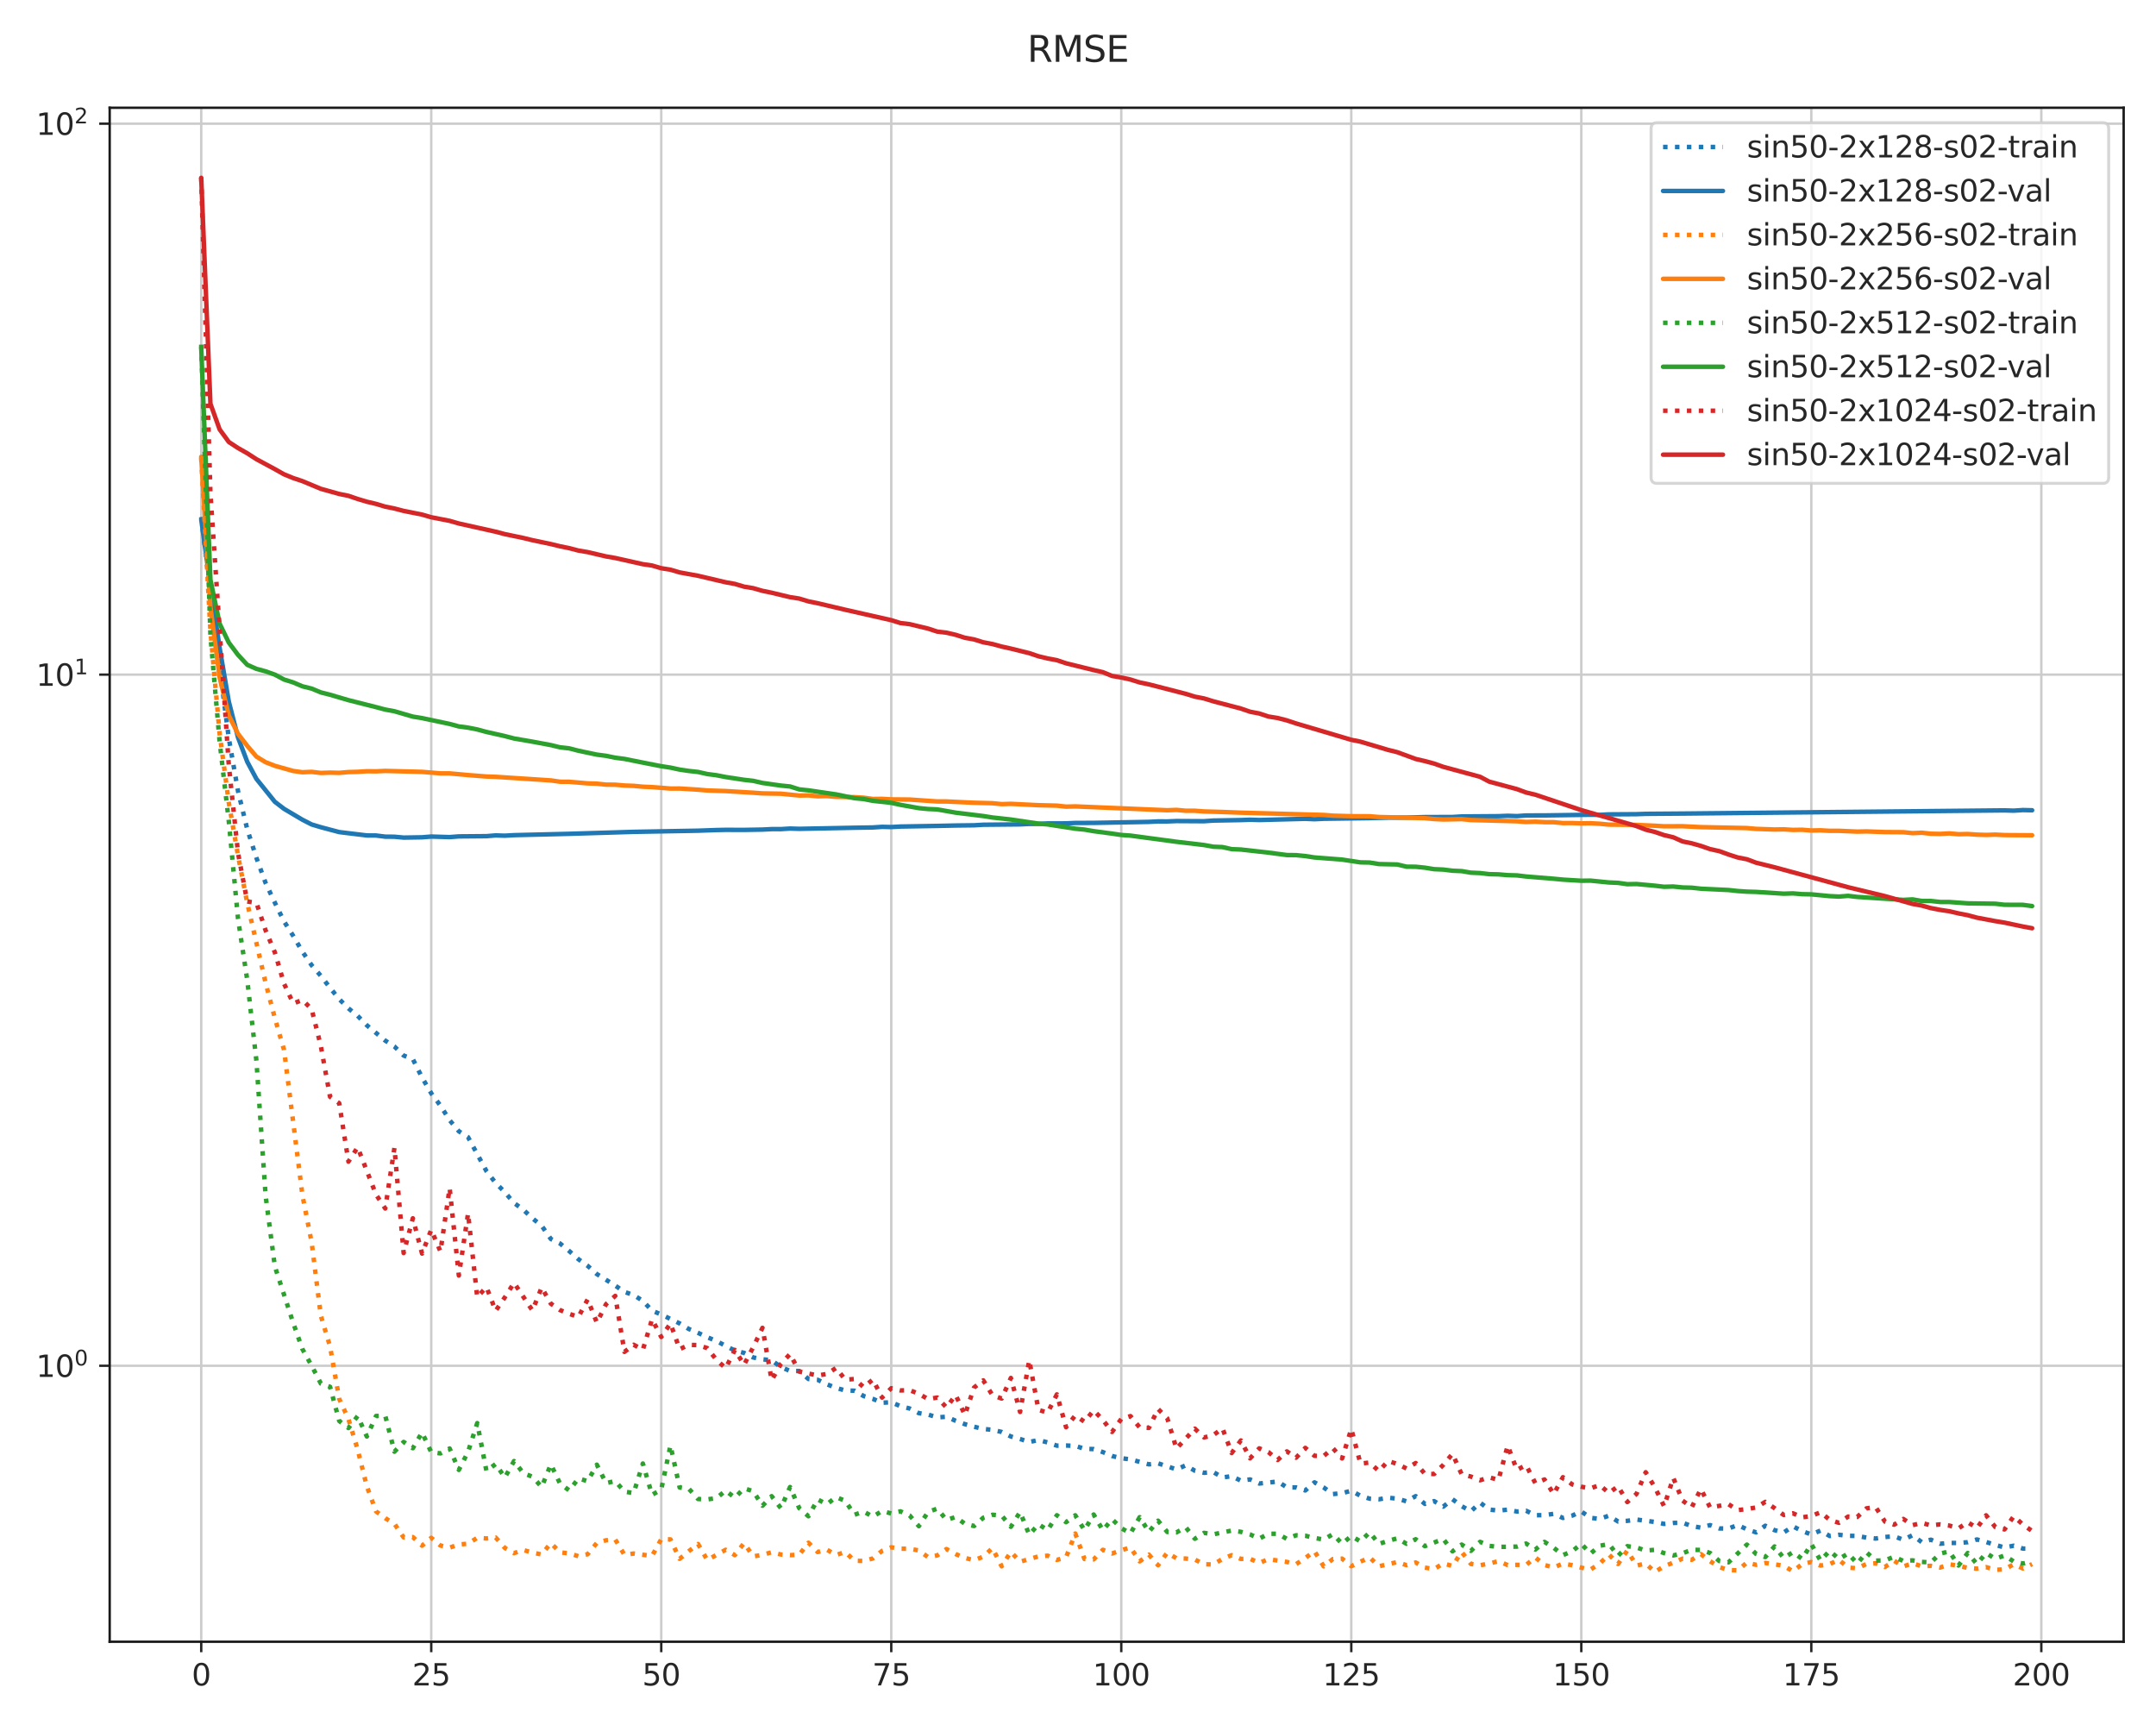 <?xml version="1.0" encoding="utf-8" standalone="no"?>
<!DOCTYPE svg PUBLIC "-//W3C//DTD SVG 1.1//EN"
  "http://www.w3.org/Graphics/SVG/1.1/DTD/svg11.dtd">
<svg height="576pt" version="1.1" viewBox="0 0 720 576" width="720pt" xmlns="http://www.w3.org/2000/svg" xmlns:xlink="http://www.w3.org/1999/xlink">
 <defs>
  <style type="text/css">*{stroke-linecap:butt;stroke-linejoin:round;}</style>
 </defs>
 <g id="figure_1">
  <g id="patch_1">
   <path d="M 0 576 
L 720 576 
L 720 0 
L 0 0 
z
" style="fill:#ffffff;"/>
  </g>
  <g id="axes_1">
   <g id="patch_2">
    <path d="M 36.63 548.2 
L 709.2 548.2 
L 709.2 35.979 
L 36.63 35.979 
z
" style="fill:#ffffff;"/>
   </g>
   <g id="matplotlib.axis_1">
    <g id="xtick_1">
     <g id="line2d_1">
      <path clip-path="url(#pc3ed23ccf1)" d="M 67.201 548.2 
L 67.201 35.979 
" style="fill:none;stroke:#cccccc;stroke-linecap:round;stroke-width:0.8;"/>
     </g>
     <g id="line2d_2">
      <defs>
       <path d="M 0 0 
L 0 3.5 
" id="m075e2ab1b0" style="stroke:#262626;stroke-width:0.8;"/>
      </defs>
      <g>
       <use style="fill:#262626;stroke:#262626;stroke-width:0.8;" x="67.201" xlink:href="#m075e2ab1b0" y="548.2"/>
      </g>
     </g>
     <g id="text_1">
      <!-- 0 -->
      <g style="fill:#262626;" transform="translate(64.02 562.798)scale(0.1 -0.1)">
       <defs>
        <path d="M 2034 4250 
Q 1547 4250 1301 3770 
Q 1056 3291 1056 2328 
Q 1056 1369 1301 889 
Q 1547 409 2034 409 
Q 2525 409 2770 889 
Q 3016 1369 3016 2328 
Q 3016 3291 2770 3770 
Q 2525 4250 2034 4250 
z
M 2034 4750 
Q 2819 4750 3233 4129 
Q 3647 3509 3647 2328 
Q 3647 1150 3233 529 
Q 2819 -91 2034 -91 
Q 1250 -91 836 529 
Q 422 1150 422 2328 
Q 422 3509 836 4129 
Q 1250 4750 2034 4750 
z
" id="DejaVuSans-30" transform="scale(0.016)"/>
       </defs>
       <use xlink:href="#DejaVuSans-30"/>
      </g>
     </g>
    </g>
    <g id="xtick_2">
     <g id="line2d_3">
      <path clip-path="url(#pc3ed23ccf1)" d="M 144.014 548.2 
L 144.014 35.979 
" style="fill:none;stroke:#cccccc;stroke-linecap:round;stroke-width:0.8;"/>
     </g>
     <g id="line2d_4">
      <g>
       <use style="fill:#262626;stroke:#262626;stroke-width:0.8;" x="144.014" xlink:href="#m075e2ab1b0" y="548.2"/>
      </g>
     </g>
     <g id="text_2">
      <!-- 25 -->
      <g style="fill:#262626;" transform="translate(137.651 562.798)scale(0.1 -0.1)">
       <defs>
        <path d="M 1228 531 
L 3431 531 
L 3431 0 
L 469 0 
L 469 531 
Q 828 903 1448 1529 
Q 2069 2156 2228 2338 
Q 2531 2678 2651 2914 
Q 2772 3150 2772 3378 
Q 2772 3750 2511 3984 
Q 2250 4219 1831 4219 
Q 1534 4219 1204 4116 
Q 875 4013 500 3803 
L 500 4441 
Q 881 4594 1212 4672 
Q 1544 4750 1819 4750 
Q 2544 4750 2975 4387 
Q 3406 4025 3406 3419 
Q 3406 3131 3298 2873 
Q 3191 2616 2906 2266 
Q 2828 2175 2409 1742 
Q 1991 1309 1228 531 
z
" id="DejaVuSans-32" transform="scale(0.016)"/>
        <path d="M 691 4666 
L 3169 4666 
L 3169 4134 
L 1269 4134 
L 1269 2991 
Q 1406 3038 1543 3061 
Q 1681 3084 1819 3084 
Q 2600 3084 3056 2656 
Q 3513 2228 3513 1497 
Q 3513 744 3044 326 
Q 2575 -91 1722 -91 
Q 1428 -91 1123 -41 
Q 819 9 494 109 
L 494 744 
Q 775 591 1075 516 
Q 1375 441 1709 441 
Q 2250 441 2565 725 
Q 2881 1009 2881 1497 
Q 2881 1984 2565 2268 
Q 2250 2553 1709 2553 
Q 1456 2553 1204 2497 
Q 953 2441 691 2322 
L 691 4666 
z
" id="DejaVuSans-35" transform="scale(0.016)"/>
       </defs>
       <use xlink:href="#DejaVuSans-32"/>
       <use x="63.623" xlink:href="#DejaVuSans-35"/>
      </g>
     </g>
    </g>
    <g id="xtick_3">
     <g id="line2d_5">
      <path clip-path="url(#pc3ed23ccf1)" d="M 220.826 548.2 
L 220.826 35.979 
" style="fill:none;stroke:#cccccc;stroke-linecap:round;stroke-width:0.8;"/>
     </g>
     <g id="line2d_6">
      <g>
       <use style="fill:#262626;stroke:#262626;stroke-width:0.8;" x="220.826" xlink:href="#m075e2ab1b0" y="548.2"/>
      </g>
     </g>
     <g id="text_3">
      <!-- 50 -->
      <g style="fill:#262626;" transform="translate(214.464 562.798)scale(0.1 -0.1)">
       <use xlink:href="#DejaVuSans-35"/>
       <use x="63.623" xlink:href="#DejaVuSans-30"/>
      </g>
     </g>
    </g>
    <g id="xtick_4">
     <g id="line2d_7">
      <path clip-path="url(#pc3ed23ccf1)" d="M 297.639 548.2 
L 297.639 35.979 
" style="fill:none;stroke:#cccccc;stroke-linecap:round;stroke-width:0.8;"/>
     </g>
     <g id="line2d_8">
      <g>
       <use style="fill:#262626;stroke:#262626;stroke-width:0.8;" x="297.639" xlink:href="#m075e2ab1b0" y="548.2"/>
      </g>
     </g>
     <g id="text_4">
      <!-- 75 -->
      <g style="fill:#262626;" transform="translate(291.276 562.798)scale(0.1 -0.1)">
       <defs>
        <path d="M 525 4666 
L 3525 4666 
L 3525 4397 
L 1831 0 
L 1172 0 
L 2766 4134 
L 525 4134 
L 525 4666 
z
" id="DejaVuSans-37" transform="scale(0.016)"/>
       </defs>
       <use xlink:href="#DejaVuSans-37"/>
       <use x="63.623" xlink:href="#DejaVuSans-35"/>
      </g>
     </g>
    </g>
    <g id="xtick_5">
     <g id="line2d_9">
      <path clip-path="url(#pc3ed23ccf1)" d="M 374.451 548.2 
L 374.451 35.979 
" style="fill:none;stroke:#cccccc;stroke-linecap:round;stroke-width:0.8;"/>
     </g>
     <g id="line2d_10">
      <g>
       <use style="fill:#262626;stroke:#262626;stroke-width:0.8;" x="374.451" xlink:href="#m075e2ab1b0" y="548.2"/>
      </g>
     </g>
     <g id="text_5">
      <!-- 100 -->
      <g style="fill:#262626;" transform="translate(364.907 562.798)scale(0.1 -0.1)">
       <defs>
        <path d="M 794 531 
L 1825 531 
L 1825 4091 
L 703 3866 
L 703 4441 
L 1819 4666 
L 2450 4666 
L 2450 531 
L 3481 531 
L 3481 0 
L 794 0 
L 794 531 
z
" id="DejaVuSans-31" transform="scale(0.016)"/>
       </defs>
       <use xlink:href="#DejaVuSans-31"/>
       <use x="63.623" xlink:href="#DejaVuSans-30"/>
       <use x="127.246" xlink:href="#DejaVuSans-30"/>
      </g>
     </g>
    </g>
    <g id="xtick_6">
     <g id="line2d_11">
      <path clip-path="url(#pc3ed23ccf1)" d="M 451.264 548.2 
L 451.264 35.979 
" style="fill:none;stroke:#cccccc;stroke-linecap:round;stroke-width:0.8;"/>
     </g>
     <g id="line2d_12">
      <g>
       <use style="fill:#262626;stroke:#262626;stroke-width:0.8;" x="451.264" xlink:href="#m075e2ab1b0" y="548.2"/>
      </g>
     </g>
     <g id="text_6">
      <!-- 125 -->
      <g style="fill:#262626;" transform="translate(441.72 562.798)scale(0.1 -0.1)">
       <use xlink:href="#DejaVuSans-31"/>
       <use x="63.623" xlink:href="#DejaVuSans-32"/>
       <use x="127.246" xlink:href="#DejaVuSans-35"/>
      </g>
     </g>
    </g>
    <g id="xtick_7">
     <g id="line2d_13">
      <path clip-path="url(#pc3ed23ccf1)" d="M 528.076 548.2 
L 528.076 35.979 
" style="fill:none;stroke:#cccccc;stroke-linecap:round;stroke-width:0.8;"/>
     </g>
     <g id="line2d_14">
      <g>
       <use style="fill:#262626;stroke:#262626;stroke-width:0.8;" x="528.076" xlink:href="#m075e2ab1b0" y="548.2"/>
      </g>
     </g>
     <g id="text_7">
      <!-- 150 -->
      <g style="fill:#262626;" transform="translate(518.532 562.798)scale(0.1 -0.1)">
       <use xlink:href="#DejaVuSans-31"/>
       <use x="63.623" xlink:href="#DejaVuSans-35"/>
       <use x="127.246" xlink:href="#DejaVuSans-30"/>
      </g>
     </g>
    </g>
    <g id="xtick_8">
     <g id="line2d_15">
      <path clip-path="url(#pc3ed23ccf1)" d="M 604.889 548.2 
L 604.889 35.979 
" style="fill:none;stroke:#cccccc;stroke-linecap:round;stroke-width:0.8;"/>
     </g>
     <g id="line2d_16">
      <g>
       <use style="fill:#262626;stroke:#262626;stroke-width:0.8;" x="604.889" xlink:href="#m075e2ab1b0" y="548.2"/>
      </g>
     </g>
     <g id="text_8">
      <!-- 175 -->
      <g style="fill:#262626;" transform="translate(595.345 562.798)scale(0.1 -0.1)">
       <use xlink:href="#DejaVuSans-31"/>
       <use x="63.623" xlink:href="#DejaVuSans-37"/>
       <use x="127.246" xlink:href="#DejaVuSans-35"/>
      </g>
     </g>
    </g>
    <g id="xtick_9">
     <g id="line2d_17">
      <path clip-path="url(#pc3ed23ccf1)" d="M 681.701 548.2 
L 681.701 35.979 
" style="fill:none;stroke:#cccccc;stroke-linecap:round;stroke-width:0.8;"/>
     </g>
     <g id="line2d_18">
      <g>
       <use style="fill:#262626;stroke:#262626;stroke-width:0.8;" x="681.701" xlink:href="#m075e2ab1b0" y="548.2"/>
      </g>
     </g>
     <g id="text_9">
      <!-- 200 -->
      <g style="fill:#262626;" transform="translate(672.157 562.798)scale(0.1 -0.1)">
       <use xlink:href="#DejaVuSans-32"/>
       <use x="63.623" xlink:href="#DejaVuSans-30"/>
       <use x="127.246" xlink:href="#DejaVuSans-30"/>
      </g>
     </g>
    </g>
   </g>
   <g id="matplotlib.axis_2">
    <g id="ytick_1">
     <g id="line2d_19">
      <path clip-path="url(#pc3ed23ccf1)" d="M 36.63 456.047 
L 709.2 456.047 
" style="fill:none;stroke:#cccccc;stroke-linecap:round;stroke-width:0.8;"/>
     </g>
     <g id="line2d_20">
      <defs>
       <path d="M 0 0 
L -3.5 0 
" id="m26d520102d" style="stroke:#262626;stroke-width:0.8;"/>
      </defs>
      <g>
       <use style="fill:#262626;stroke:#262626;stroke-width:0.8;" x="36.63" xlink:href="#m26d520102d" y="456.047"/>
      </g>
     </g>
     <g id="text_10">
      <!-- $\mathdefault{10^{0}}$ -->
      <g style="fill:#262626;" transform="translate(12.03 459.846)scale(0.1 -0.1)">
       <use transform="translate(0 0.766)" xlink:href="#DejaVuSans-31"/>
       <use transform="translate(63.623 0.766)" xlink:href="#DejaVuSans-30"/>
       <use transform="translate(128.203 39.047)scale(0.7)" xlink:href="#DejaVuSans-30"/>
      </g>
     </g>
    </g>
    <g id="ytick_2">
     <g id="line2d_21">
      <path clip-path="url(#pc3ed23ccf1)" d="M 36.63 225.264 
L 709.2 225.264 
" style="fill:none;stroke:#cccccc;stroke-linecap:round;stroke-width:0.8;"/>
     </g>
     <g id="line2d_22">
      <g>
       <use style="fill:#262626;stroke:#262626;stroke-width:0.8;" x="36.63" xlink:href="#m26d520102d" y="225.264"/>
      </g>
     </g>
     <g id="text_11">
      <!-- $\mathdefault{10^{1}}$ -->
      <g style="fill:#262626;" transform="translate(12.03 229.063)scale(0.1 -0.1)">
       <use transform="translate(0 0.684)" xlink:href="#DejaVuSans-31"/>
       <use transform="translate(63.623 0.684)" xlink:href="#DejaVuSans-30"/>
       <use transform="translate(128.203 38.966)scale(0.7)" xlink:href="#DejaVuSans-31"/>
      </g>
     </g>
    </g>
    <g id="ytick_3">
     <g id="line2d_23">
      <path clip-path="url(#pc3ed23ccf1)" d="M 36.63 41.304 
L 709.2 41.304 
" style="fill:none;stroke:#cccccc;stroke-linecap:round;stroke-width:0.8;"/>
     </g>
     <g id="line2d_24">
      <g>
       <use style="fill:#262626;stroke:#262626;stroke-width:0.8;" x="36.63" xlink:href="#m26d520102d" y="41.304"/>
      </g>
     </g>
     <g id="text_12">
      <!-- $\mathdefault{10^{2}}$ -->
      <g style="fill:#262626;" transform="translate(12.03 45.103)scale(0.1 -0.1)">
       <use transform="translate(0 0.766)" xlink:href="#DejaVuSans-31"/>
       <use transform="translate(63.623 0.766)" xlink:href="#DejaVuSans-30"/>
       <use transform="translate(128.203 39.047)scale(0.7)" xlink:href="#DejaVuSans-32"/>
      </g>
     </g>
    </g>
   </g>
   <g id="line2d_25">
    <path clip-path="url(#pc3ed23ccf1)" d="M 67.201 172.657 
L 73.346 223.027 
L 76.418 246.571 
L 79.491 264.201 
L 82.563 276.861 
L 85.636 286.471 
L 88.708 294.854 
L 91.781 301.398 
L 94.853 307.67 
L 97.926 312.518 
L 100.998 317.78 
L 104.071 322.3 
L 107.143 325.846 
L 110.216 329.842 
L 113.288 333.632 
L 116.361 336.71 
L 119.434 339.21 
L 122.506 342.36 
L 128.651 347.477 
L 131.724 349.45 
L 134.796 352.457 
L 137.869 353.657 
L 140.941 359.768 
L 144.014 365.075 
L 147.086 369.185 
L 150.159 374.058 
L 153.231 377.745 
L 156.304 379.71 
L 162.449 391.052 
L 165.521 395.008 
L 168.594 398.088 
L 171.666 401.695 
L 174.739 403.917 
L 177.811 406.816 
L 180.884 409.295 
L 183.956 413.709 
L 187.029 415.222 
L 190.101 417.757 
L 193.174 420.478 
L 196.246 422.675 
L 199.319 425.428 
L 205.464 429.269 
L 208.536 431.388 
L 211.609 432.429 
L 214.681 434.388 
L 217.754 437.66 
L 220.826 438.921 
L 226.971 441.909 
L 230.044 443.769 
L 233.116 445.058 
L 236.189 446.503 
L 239.261 447.8 
L 245.406 450.978 
L 248.479 451.746 
L 251.551 453.274 
L 254.624 453.882 
L 257.696 454.213 
L 260.769 456.48 
L 263.841 457.788 
L 266.914 457.797 
L 269.986 460.47 
L 273.059 460.73 
L 276.131 462.22 
L 279.204 463.442 
L 282.276 464.302 
L 285.349 464.377 
L 288.421 466.161 
L 291.494 467.102 
L 294.566 468.386 
L 297.639 468.236 
L 300.711 469.534 
L 303.784 470.318 
L 306.856 471.868 
L 309.929 472.352 
L 313.001 473.275 
L 316.074 473.076 
L 319.146 474.422 
L 322.219 475.544 
L 325.291 476.411 
L 328.364 477.137 
L 331.436 477.441 
L 334.509 478.145 
L 337.581 479.661 
L 340.654 480.5 
L 343.726 481.512 
L 346.799 480.841 
L 349.871 481.654 
L 352.944 482.723 
L 356.016 482.679 
L 359.089 482.802 
L 362.161 483.773 
L 365.234 483.864 
L 368.306 484.873 
L 371.379 486.18 
L 374.451 486.915 
L 377.524 487.302 
L 383.669 488.964 
L 386.741 488.63 
L 392.886 490.655 
L 395.959 489.303 
L 399.031 491.101 
L 402.104 491.787 
L 405.176 491.534 
L 408.249 493.338 
L 411.321 492.914 
L 414.394 494.415 
L 417.466 494.004 
L 420.539 495.37 
L 426.684 494.702 
L 429.756 496.65 
L 432.829 496.663 
L 435.901 497.676 
L 438.974 494.973 
L 442.046 496.686 
L 445.119 498.89 
L 448.191 498.595 
L 451.264 497.766 
L 454.336 499.47 
L 457.409 500.436 
L 460.481 500.633 
L 463.554 500.095 
L 466.626 500.427 
L 469.699 501.303 
L 472.771 499.586 
L 475.844 502.173 
L 478.916 501.245 
L 481.989 503.08 
L 485.061 500.616 
L 488.134 502.924 
L 491.206 504.654 
L 494.279 501.747 
L 497.351 504.064 
L 500.424 504.414 
L 503.496 504.092 
L 506.569 504.718 
L 509.641 504.451 
L 512.714 505.955 
L 515.786 505.93 
L 518.859 505.488 
L 521.931 506.867 
L 525.004 506.099 
L 528.076 504.699 
L 531.149 506.825 
L 534.221 507.172 
L 537.294 506.109 
L 540.366 508.054 
L 543.439 507.826 
L 546.511 507.395 
L 552.656 508.204 
L 555.729 508.851 
L 558.801 508.528 
L 561.874 508.46 
L 564.946 509.576 
L 568.019 510.105 
L 571.091 509.253 
L 574.164 510.37 
L 577.236 510.385 
L 580.309 509.234 
L 583.381 510.65 
L 586.454 511.683 
L 589.526 509.463 
L 592.599 510.94 
L 595.671 511.721 
L 598.744 509.652 
L 601.816 511.248 
L 604.889 512.371 
L 607.961 511.088 
L 611.034 512.891 
L 614.106 512.483 
L 617.179 512.827 
L 620.251 512.864 
L 623.324 513.431 
L 626.396 513.737 
L 629.469 513.226 
L 632.541 512.984 
L 635.614 514.137 
L 638.686 512.642 
L 641.759 514.941 
L 644.831 514.124 
L 647.904 515.48 
L 650.976 515.22 
L 654.049 515.211 
L 657.121 514.961 
L 660.194 514.047 
L 663.266 514.886 
L 666.339 515.868 
L 669.411 516.723 
L 672.484 516.135 
L 675.556 517.093 
L 678.629 517.09 
L 678.629 517.09 
" style="fill:none;stroke:#1f77b4;stroke-dasharray:1.5,2.475;stroke-dashoffset:0;stroke-width:1.5;"/>
   </g>
   <g id="line2d_26">
    <path clip-path="url(#pc3ed23ccf1)" d="M 67.201 173.418 
L 70.273 195.612 
L 73.346 216.322 
L 76.418 234.294 
L 79.491 246.287 
L 82.563 254.36 
L 85.636 260.09 
L 91.781 267.728 
L 94.853 270.08 
L 100.998 273.72 
L 104.071 275.293 
L 107.143 276.215 
L 113.288 277.846 
L 122.506 278.965 
L 125.579 278.984 
L 128.651 279.369 
L 131.724 279.397 
L 134.796 279.687 
L 140.941 279.587 
L 144.014 279.336 
L 150.159 279.521 
L 153.231 279.282 
L 162.449 279.205 
L 165.521 278.95 
L 168.594 279.047 
L 171.666 278.871 
L 190.101 278.421 
L 211.609 277.766 
L 233.116 277.379 
L 239.261 277.161 
L 242.334 277.096 
L 248.479 277.117 
L 254.624 277.008 
L 257.696 276.85 
L 260.769 276.853 
L 263.841 276.663 
L 266.914 276.759 
L 285.349 276.393 
L 291.494 276.297 
L 294.566 276.092 
L 297.639 276.162 
L 300.711 275.993 
L 313.001 275.782 
L 319.146 275.649 
L 325.291 275.574 
L 328.364 275.393 
L 340.654 275.272 
L 343.726 275.111 
L 346.799 275.103 
L 349.871 274.946 
L 356.016 274.934 
L 359.089 274.795 
L 365.234 274.773 
L 383.669 274.432 
L 386.741 274.279 
L 389.814 274.285 
L 392.886 274.16 
L 402.104 274.214 
L 405.176 273.998 
L 414.394 273.832 
L 417.466 273.723 
L 420.539 273.812 
L 435.901 273.412 
L 438.974 273.546 
L 442.046 273.397 
L 457.409 273.183 
L 463.554 273.031 
L 469.699 273.005 
L 475.844 272.84 
L 485.061 272.809 
L 488.134 272.621 
L 500.424 272.53 
L 503.496 272.402 
L 506.569 272.509 
L 509.641 272.293 
L 515.786 272.278 
L 531.149 272.054 
L 534.221 272.097 
L 537.294 271.927 
L 546.511 271.865 
L 549.584 271.755 
L 561.874 271.662 
L 669.411 270.595 
L 672.484 270.691 
L 675.556 270.489 
L 678.629 270.561 
L 678.629 270.561 
" style="fill:none;stroke:#1f77b4;stroke-linecap:round;stroke-width:1.5;"/>
   </g>
   <g id="line2d_27">
    <path clip-path="url(#pc3ed23ccf1)" d="M 67.201 152.891 
L 70.273 210.682 
L 73.346 244.983 
L 76.418 268.055 
L 79.491 285.699 
L 82.563 301.497 
L 88.708 328.251 
L 91.781 339.936 
L 94.853 350.57 
L 100.998 399.113 
L 104.071 414.834 
L 107.143 439.354 
L 110.216 449.573 
L 113.288 467.118 
L 116.361 473.817 
L 119.434 484.015 
L 122.506 496.307 
L 125.579 504.677 
L 128.651 506.946 
L 131.724 508.83 
L 134.796 513.352 
L 137.869 513.248 
L 140.941 516.124 
L 144.014 513.497 
L 147.086 516.076 
L 150.159 516.777 
L 153.231 515.706 
L 156.304 515.48 
L 159.376 513.49 
L 162.449 513.71 
L 165.521 513.39 
L 168.594 516.891 
L 171.666 518.603 
L 174.739 517.569 
L 177.811 518.444 
L 180.884 519.056 
L 183.956 515.242 
L 187.029 518.355 
L 190.101 518.696 
L 193.174 519.639 
L 196.246 518.98 
L 199.319 515.207 
L 202.391 514.318 
L 205.464 514.07 
L 208.536 519.205 
L 211.609 518.744 
L 217.754 519.557 
L 220.826 513.945 
L 223.899 514.024 
L 226.971 520.514 
L 230.044 517.955 
L 233.116 515.555 
L 236.189 520.913 
L 242.334 517.494 
L 245.406 519.281 
L 248.479 515.263 
L 251.551 519.688 
L 254.624 519.193 
L 257.696 518.316 
L 260.769 519.068 
L 263.841 519.285 
L 266.914 519.129 
L 269.986 515.139 
L 273.059 518.246 
L 276.131 517.451 
L 279.204 519.234 
L 282.276 518.235 
L 285.349 521.154 
L 288.421 521.229 
L 291.494 520.385 
L 294.566 517.877 
L 297.639 516.666 
L 300.711 517.116 
L 303.784 517.169 
L 306.856 517.715 
L 309.929 519.948 
L 313.001 519.368 
L 316.074 517.253 
L 319.146 518.929 
L 322.219 520.214 
L 325.291 520.97 
L 328.364 519.8 
L 331.436 516.942 
L 334.509 523.015 
L 337.581 518.17 
L 340.654 521.478 
L 346.799 519.7 
L 349.871 519.459 
L 352.944 520.881 
L 356.016 520.01 
L 359.089 512.07 
L 362.161 520.577 
L 365.234 520.702 
L 368.306 517.498 
L 371.379 518.733 
L 374.451 517.643 
L 377.524 516.718 
L 380.596 521.365 
L 383.669 519.113 
L 386.741 522.659 
L 389.814 518.453 
L 392.886 520.355 
L 395.959 520.428 
L 399.031 520.763 
L 402.104 522.315 
L 405.176 522.415 
L 408.249 520.547 
L 411.321 519.295 
L 414.394 520.541 
L 417.466 520.518 
L 420.539 521.879 
L 423.611 520.631 
L 429.756 521.551 
L 432.829 522.3 
L 435.901 520.255 
L 438.974 517.968 
L 442.046 523.031 
L 445.119 520.58 
L 448.191 520.451 
L 451.264 522.983 
L 454.336 521.453 
L 457.409 520.058 
L 460.481 523.004 
L 466.626 521.597 
L 469.699 522.635 
L 472.771 521.736 
L 475.844 523.447 
L 478.916 523.929 
L 481.989 522.066 
L 485.061 522.89 
L 488.134 518.215 
L 491.206 522.225 
L 494.279 522.654 
L 497.351 522.085 
L 500.424 521.286 
L 503.496 522.604 
L 506.569 522.519 
L 509.641 522.573 
L 512.714 520.022 
L 515.786 522.581 
L 518.859 523.383 
L 521.931 522.127 
L 525.004 522.628 
L 528.076 523.454 
L 531.149 524.099 
L 534.221 522.099 
L 537.294 519.068 
L 540.366 522.236 
L 543.439 517.754 
L 546.511 522.77 
L 549.584 522.081 
L 552.656 524.917 
L 555.729 522.98 
L 558.801 521.799 
L 561.874 520.46 
L 564.946 520.832 
L 568.019 518.94 
L 571.091 521.309 
L 574.164 523.271 
L 577.236 524.258 
L 580.309 524.363 
L 583.381 521.786 
L 586.454 522.517 
L 589.526 521.893 
L 595.671 522.814 
L 598.744 524.677 
L 601.816 522.297 
L 604.889 521.583 
L 607.961 522.76 
L 611.034 522.266 
L 614.106 520.822 
L 617.179 523.451 
L 620.251 523.66 
L 623.324 522.212 
L 626.396 522.004 
L 629.469 523.236 
L 632.541 521.155 
L 635.614 523.064 
L 638.686 521.994 
L 641.759 522.996 
L 644.831 522.849 
L 647.904 523.421 
L 650.976 522.352 
L 654.049 522.809 
L 657.121 523.558 
L 660.194 523.801 
L 663.266 523.288 
L 666.339 524.192 
L 669.411 524.023 
L 672.484 522.336 
L 675.556 523.732 
L 678.629 522.288 
L 678.629 522.288 
" style="fill:none;stroke:#ff7f0e;stroke-dasharray:1.5,2.475;stroke-dashoffset:0;stroke-width:1.5;"/>
   </g>
   <g id="line2d_28">
    <path clip-path="url(#pc3ed23ccf1)" d="M 67.201 152.535 
L 70.273 202.573 
L 73.346 226.275 
L 76.418 238.936 
L 79.491 245.047 
L 82.563 249.04 
L 85.636 252.648 
L 88.708 254.516 
L 91.781 255.713 
L 97.926 257.441 
L 100.998 257.866 
L 104.071 257.731 
L 107.143 258.097 
L 110.216 257.988 
L 113.288 258.065 
L 116.361 257.8 
L 119.434 257.723 
L 122.506 257.523 
L 125.579 257.56 
L 128.651 257.413 
L 140.941 257.733 
L 147.086 258.236 
L 150.159 258.245 
L 156.304 258.803 
L 162.449 259.29 
L 165.521 259.391 
L 183.956 260.586 
L 187.029 261.033 
L 190.101 261.051 
L 196.246 261.581 
L 199.319 261.674 
L 202.391 261.996 
L 205.464 262.024 
L 208.536 262.293 
L 211.609 262.405 
L 214.681 262.696 
L 217.754 262.82 
L 223.899 263.308 
L 226.971 263.298 
L 233.116 263.681 
L 236.189 263.944 
L 242.334 264.145 
L 251.551 264.698 
L 254.624 264.923 
L 260.769 265.03 
L 266.914 265.638 
L 269.986 265.583 
L 273.059 265.894 
L 276.131 265.808 
L 279.204 266.074 
L 285.349 266.181 
L 288.421 266.372 
L 291.494 266.783 
L 294.566 266.748 
L 297.639 266.923 
L 303.784 266.981 
L 313.001 267.617 
L 316.074 267.619 
L 325.291 268.048 
L 331.436 268.204 
L 334.509 268.507 
L 337.581 268.41 
L 346.799 268.867 
L 352.944 269.015 
L 356.016 269.351 
L 359.089 269.267 
L 389.814 270.554 
L 392.886 270.434 
L 395.959 270.721 
L 399.031 270.724 
L 402.104 270.953 
L 408.249 271.132 
L 414.394 271.365 
L 442.046 272.121 
L 445.119 272.364 
L 451.264 272.533 
L 457.409 272.558 
L 460.481 272.813 
L 475.844 273.189 
L 478.916 273.492 
L 481.989 273.639 
L 488.134 273.521 
L 491.206 273.817 
L 506.569 274.231 
L 509.641 274.469 
L 512.714 274.371 
L 515.786 274.532 
L 518.859 274.547 
L 521.931 274.841 
L 525.004 274.822 
L 528.076 274.943 
L 531.149 274.891 
L 534.221 275.052 
L 537.294 275.351 
L 546.511 275.445 
L 552.656 275.726 
L 555.729 275.912 
L 561.874 275.886 
L 568.019 276.192 
L 583.381 276.498 
L 586.454 276.775 
L 592.599 276.98 
L 595.671 276.924 
L 598.744 277.114 
L 601.816 277.064 
L 604.889 277.312 
L 607.961 277.252 
L 611.034 277.428 
L 614.106 277.42 
L 620.251 277.687 
L 623.324 277.617 
L 629.469 277.839 
L 635.614 277.882 
L 638.686 278.199 
L 641.759 278.059 
L 644.831 278.391 
L 647.904 278.454 
L 650.976 278.282 
L 654.049 278.56 
L 657.121 278.486 
L 660.194 278.696 
L 663.266 278.792 
L 666.339 278.686 
L 669.411 278.845 
L 678.629 278.905 
L 678.629 278.905 
" style="fill:none;stroke:#ff7f0e;stroke-linecap:round;stroke-width:1.5;"/>
   </g>
   <g id="line2d_29">
    <path clip-path="url(#pc3ed23ccf1)" d="M 67.201 115.073 
L 70.273 212.251 
L 73.346 247.679 
L 76.418 274.301 
L 79.491 306.826 
L 82.563 327.203 
L 85.636 354.27 
L 88.708 399.352 
L 91.781 422.875 
L 97.926 441.764 
L 100.998 450.494 
L 104.071 456.021 
L 107.143 461.974 
L 110.216 463.057 
L 113.288 474.481 
L 116.361 476.838 
L 119.434 472.854 
L 122.506 479.672 
L 125.579 472.813 
L 128.651 472.724 
L 131.724 484.741 
L 134.796 481.477 
L 137.869 483.577 
L 140.941 478.312 
L 144.014 484.915 
L 147.086 485.309 
L 150.159 483.666 
L 153.231 490.824 
L 156.304 484.797 
L 159.376 475.191 
L 162.449 491.193 
L 165.521 488.857 
L 168.594 493.357 
L 171.666 487.865 
L 174.739 491.9 
L 177.811 493.092 
L 180.884 496.525 
L 183.956 488.976 
L 187.029 495.393 
L 190.101 497.682 
L 193.174 493.659 
L 196.246 494.587 
L 199.319 489.078 
L 202.391 495.239 
L 205.464 494.545 
L 208.536 498.078 
L 211.609 498.535 
L 214.681 488.689 
L 217.754 499.145 
L 220.826 497.383 
L 223.899 482.681 
L 226.971 496.692 
L 230.044 497.127 
L 233.116 500.536 
L 236.189 500.666 
L 239.261 500.232 
L 242.334 497.742 
L 245.406 500.118 
L 248.479 496.963 
L 251.551 497.951 
L 254.624 502.778 
L 257.696 499.591 
L 260.769 503.581 
L 263.841 496.535 
L 266.914 503.607 
L 269.986 506.303 
L 273.059 500.685 
L 276.131 502.283 
L 279.204 499.909 
L 282.276 501.139 
L 285.349 505.79 
L 288.421 504.746 
L 291.494 506.42 
L 294.566 504.553 
L 297.639 505.358 
L 300.711 504.658 
L 303.784 506.046 
L 306.856 509.61 
L 309.929 504.841 
L 313.001 503.763 
L 316.074 507.518 
L 319.146 506.56 
L 322.219 508.802 
L 325.291 509.558 
L 328.364 506.797 
L 331.436 505.799 
L 334.509 506.051 
L 337.581 509.821 
L 340.654 504.881 
L 343.726 512.48 
L 346.799 508.951 
L 349.871 510.941 
L 352.944 505.955 
L 356.016 508.272 
L 359.089 505.978 
L 362.161 510.923 
L 365.234 505.713 
L 368.306 510.969 
L 371.379 507.284 
L 374.451 510.276 
L 377.524 512.015 
L 380.596 506.604 
L 383.669 511.504 
L 386.741 507.779 
L 389.814 511.546 
L 392.886 511.686 
L 395.959 509.959 
L 399.031 513.816 
L 402.104 511.841 
L 405.176 512.338 
L 411.321 511.077 
L 414.394 511.498 
L 417.466 512.368 
L 420.539 513.765 
L 423.611 512.142 
L 426.684 512.146 
L 429.756 513.865 
L 432.829 512.644 
L 435.901 512.801 
L 438.974 513.556 
L 442.046 514.068 
L 445.119 512.294 
L 448.191 515.469 
L 451.264 512.905 
L 454.336 514.698 
L 457.409 511.652 
L 460.481 515.547 
L 463.554 514.51 
L 466.626 513.667 
L 469.699 515.491 
L 472.771 513.972 
L 475.844 516.291 
L 481.989 513.863 
L 485.061 518.015 
L 488.134 515.748 
L 491.206 517.851 
L 494.279 514.837 
L 497.351 516.193 
L 500.424 516.526 
L 506.569 516.436 
L 509.641 515.404 
L 512.714 517.419 
L 515.786 514.855 
L 518.859 516.807 
L 521.931 519.268 
L 525.004 518.011 
L 528.076 515.505 
L 531.149 518.753 
L 534.221 516.147 
L 537.294 515.582 
L 540.366 519.5 
L 543.439 516.29 
L 546.511 516.732 
L 549.584 517.746 
L 552.656 517.504 
L 555.729 518.602 
L 558.801 519.377 
L 561.874 518.657 
L 564.946 517.501 
L 568.019 517.55 
L 571.091 518.563 
L 574.164 521.253 
L 577.236 521.683 
L 583.381 515.768 
L 586.454 518.886 
L 589.526 519.924 
L 592.599 516.381 
L 595.671 520.261 
L 598.744 518.283 
L 601.816 520.53 
L 604.889 515.582 
L 607.961 521.092 
L 611.034 517.822 
L 614.106 520.573 
L 617.179 518.742 
L 620.251 522.088 
L 623.324 518.342 
L 626.396 521.113 
L 629.469 521.039 
L 632.541 519.821 
L 635.614 521.233 
L 638.686 521.024 
L 641.759 521.54 
L 644.831 521.713 
L 647.904 518.778 
L 650.976 518.031 
L 654.049 522.742 
L 657.121 518.571 
L 660.194 522.255 
L 663.266 518.585 
L 666.339 520.503 
L 669.411 519.402 
L 672.484 521.402 
L 675.556 522.089 
L 678.629 521.31 
L 678.629 521.31 
" style="fill:none;stroke:#2ca02c;stroke-dasharray:1.5,2.475;stroke-dashoffset:0;stroke-width:1.5;"/>
   </g>
   <g id="line2d_30">
    <path clip-path="url(#pc3ed23ccf1)" d="M 67.201 116.062 
L 70.273 193.604 
L 73.346 208.259 
L 76.418 214.589 
L 79.491 218.676 
L 82.563 221.984 
L 85.636 223.34 
L 88.708 224.172 
L 91.781 225.262 
L 94.853 226.904 
L 97.926 227.87 
L 100.998 229.171 
L 104.071 229.932 
L 107.143 231.205 
L 110.216 231.983 
L 116.361 233.791 
L 125.579 236.118 
L 128.651 236.934 
L 131.724 237.5 
L 137.869 239.287 
L 140.941 239.788 
L 150.159 241.732 
L 153.231 242.565 
L 156.304 242.967 
L 159.376 243.573 
L 162.449 244.403 
L 168.594 245.789 
L 171.666 246.591 
L 177.811 247.648 
L 183.956 248.794 
L 187.029 249.547 
L 190.101 249.888 
L 193.174 250.681 
L 199.319 251.978 
L 202.391 252.379 
L 205.464 253.01 
L 208.536 253.405 
L 214.681 254.643 
L 220.826 255.849 
L 223.899 256.312 
L 226.971 256.977 
L 230.044 257.43 
L 233.116 257.769 
L 236.189 258.463 
L 239.261 258.861 
L 242.334 259.46 
L 248.479 260.395 
L 251.551 260.736 
L 254.624 261.437 
L 260.769 262.311 
L 263.841 262.612 
L 266.914 263.587 
L 269.986 263.907 
L 279.204 265.259 
L 285.349 266.531 
L 288.421 266.815 
L 291.494 267.409 
L 297.639 268.079 
L 300.711 268.742 
L 306.856 269.843 
L 309.929 270.142 
L 313.001 270.271 
L 319.146 271.358 
L 328.364 272.486 
L 331.436 272.975 
L 337.581 273.648 
L 346.799 275.015 
L 349.871 275.289 
L 359.089 276.714 
L 362.161 277.01 
L 365.234 277.538 
L 371.379 278.351 
L 374.451 278.805 
L 377.524 279.02 
L 392.886 281.082 
L 402.104 282.169 
L 405.176 282.725 
L 408.249 282.852 
L 411.321 283.546 
L 414.394 283.665 
L 423.611 284.701 
L 429.756 285.511 
L 432.829 285.545 
L 435.901 285.848 
L 438.974 286.319 
L 448.191 287.028 
L 454.336 287.955 
L 457.409 288.016 
L 460.481 288.52 
L 466.626 288.661 
L 469.699 289.392 
L 472.771 289.422 
L 475.844 289.728 
L 478.916 290.228 
L 481.989 290.361 
L 485.061 290.746 
L 488.134 290.876 
L 491.206 291.399 
L 494.279 291.53 
L 497.351 291.895 
L 500.424 291.96 
L 503.496 292.224 
L 506.569 292.304 
L 509.641 292.674 
L 518.859 293.424 
L 521.931 293.72 
L 528.076 294.09 
L 531.149 294.054 
L 537.294 294.664 
L 540.366 294.798 
L 543.439 295.241 
L 546.511 295.184 
L 552.656 295.746 
L 555.729 296.108 
L 558.801 296.018 
L 561.874 296.334 
L 564.946 296.41 
L 568.019 296.754 
L 577.236 297.188 
L 580.309 297.524 
L 583.381 297.732 
L 586.454 297.821 
L 595.671 298.416 
L 598.744 298.315 
L 601.816 298.573 
L 604.889 298.634 
L 611.034 299.226 
L 614.106 299.378 
L 617.179 299.136 
L 620.251 299.495 
L 635.614 300.486 
L 638.686 300.316 
L 641.759 300.835 
L 644.831 300.85 
L 647.904 301.184 
L 650.976 301.191 
L 657.121 301.64 
L 666.339 301.764 
L 669.411 302.117 
L 675.556 302.141 
L 678.629 302.548 
L 678.629 302.548 
" style="fill:none;stroke:#2ca02c;stroke-linecap:round;stroke-width:1.5;"/>
   </g>
   <g id="line2d_31">
    <path clip-path="url(#pc3ed23ccf1)" d="M 67.201 59.262 
L 70.273 164.828 
L 76.418 255.669 
L 79.491 284.839 
L 82.563 301.014 
L 85.636 301.475 
L 88.708 310.7 
L 91.781 318.001 
L 94.853 328.443 
L 97.926 335.062 
L 100.998 333.902 
L 104.071 336.964 
L 107.143 349.286 
L 110.216 366.207 
L 113.288 368.385 
L 116.361 387.884 
L 119.434 383.093 
L 125.579 398.881 
L 128.651 403.535 
L 131.724 383.282 
L 134.796 418.404 
L 137.869 406.802 
L 140.941 418.586 
L 144.014 410.628 
L 147.086 417.884 
L 150.159 396.69 
L 153.231 425.913 
L 156.304 405.171 
L 159.376 433.107 
L 162.449 429.772 
L 165.521 437.708 
L 168.594 433.195 
L 171.666 428.349 
L 177.811 437.593 
L 180.884 429.902 
L 183.956 435.312 
L 187.029 437.457 
L 190.101 438.716 
L 193.174 439.732 
L 196.246 433.884 
L 199.319 441.634 
L 202.391 435.477 
L 205.464 432.717 
L 208.536 451.41 
L 211.609 449.029 
L 214.681 450.694 
L 217.754 440.532 
L 220.826 446.439 
L 223.899 441.922 
L 226.971 450.507 
L 230.044 449.074 
L 233.116 449.145 
L 236.189 450.152 
L 239.261 454.058 
L 242.334 456.872 
L 245.406 450.763 
L 248.479 455.723 
L 251.551 449.814 
L 254.624 443.383 
L 257.696 460.863 
L 260.769 455.444 
L 263.841 452.123 
L 266.914 457.979 
L 273.059 459.302 
L 276.131 458.777 
L 279.204 456.794 
L 282.276 460.69 
L 285.349 460.473 
L 288.421 463.199 
L 291.494 460.647 
L 294.566 466.672 
L 297.639 463.541 
L 300.711 464.281 
L 303.784 464.208 
L 306.856 465.382 
L 309.929 467.19 
L 313.001 466.659 
L 316.074 469.985 
L 319.146 465.806 
L 322.219 472.47 
L 325.291 463.321 
L 328.364 460.924 
L 331.436 465.894 
L 334.509 466.985 
L 337.581 460.111 
L 340.654 471.478 
L 343.726 454.213 
L 346.799 470.8 
L 349.871 471.673 
L 352.944 465.607 
L 356.016 476.569 
L 359.089 472.632 
L 362.161 474.741 
L 365.234 470.931 
L 368.306 474.124 
L 371.379 478.14 
L 374.451 473.808 
L 377.524 472.856 
L 380.596 476.648 
L 383.669 476.801 
L 386.741 470.47 
L 389.814 473.574 
L 392.886 483.718 
L 399.031 477.057 
L 402.104 479.984 
L 405.176 479.226 
L 408.249 476.95 
L 411.321 485.176 
L 414.394 480.986 
L 417.466 486.955 
L 420.539 483.618 
L 423.611 484.885 
L 426.684 487.495 
L 429.756 484.638 
L 432.829 486.741 
L 435.901 483.468 
L 438.974 486.118 
L 442.046 486.179 
L 445.119 483.568 
L 448.191 486.993 
L 451.264 477.156 
L 454.336 488.72 
L 457.409 488.358 
L 460.481 491.223 
L 463.554 487.834 
L 466.626 488.842 
L 469.699 490.349 
L 472.771 488.526 
L 475.844 492.138 
L 478.916 492.187 
L 481.989 489.135 
L 485.061 485.459 
L 488.134 492.298 
L 491.206 493.042 
L 494.279 494.275 
L 497.351 493.315 
L 500.424 494.138 
L 503.496 482.726 
L 506.569 490.811 
L 509.641 489.22 
L 512.714 495.225 
L 515.786 494.012 
L 518.859 498.874 
L 521.931 493.259 
L 525.004 495.655 
L 528.076 496.438 
L 531.149 496.964 
L 534.221 495.888 
L 537.294 498.506 
L 540.366 496.276 
L 543.439 501.559 
L 546.511 498.834 
L 549.584 491.598 
L 552.656 496.652 
L 555.729 502.958 
L 558.801 493.479 
L 561.874 501.051 
L 564.946 503.323 
L 568.019 497.171 
L 571.091 503.368 
L 577.236 502.282 
L 580.309 504.246 
L 583.381 503.897 
L 586.454 503.36 
L 589.526 501.495 
L 592.599 503.58 
L 595.671 505.859 
L 598.744 505.311 
L 601.816 506.651 
L 604.889 506.238 
L 607.961 504.947 
L 611.034 507.491 
L 614.106 508.491 
L 617.179 506.405 
L 620.251 506.52 
L 623.324 503.653 
L 626.396 503.267 
L 629.469 508.065 
L 632.541 509.116 
L 635.614 507.19 
L 638.686 509.279 
L 641.759 508.524 
L 644.831 509.35 
L 647.904 509.009 
L 650.976 509.409 
L 654.049 510.325 
L 657.121 508.277 
L 660.194 510.227 
L 663.266 505.982 
L 666.339 509.9 
L 669.411 510.696 
L 672.484 506.312 
L 675.556 509.059 
L 678.629 511.232 
L 678.629 511.232 
" style="fill:none;stroke:#d62728;stroke-dasharray:1.5,2.475;stroke-dashoffset:0;stroke-width:1.5;"/>
   </g>
   <g id="line2d_32">
    <path clip-path="url(#pc3ed23ccf1)" d="M 67.201 59.371 
L 70.273 134.819 
L 73.346 143.389 
L 76.418 147.59 
L 79.491 149.605 
L 82.563 151.347 
L 85.636 153.339 
L 91.781 156.648 
L 94.853 158.378 
L 97.926 159.634 
L 100.998 160.656 
L 107.143 163.225 
L 113.288 164.938 
L 116.361 165.559 
L 119.434 166.609 
L 122.506 167.529 
L 125.579 168.257 
L 128.651 169.183 
L 131.724 169.796 
L 134.796 170.601 
L 140.941 171.825 
L 144.014 172.719 
L 150.159 173.917 
L 153.231 174.802 
L 165.521 177.546 
L 168.594 178.357 
L 174.739 179.633 
L 177.811 180.38 
L 183.956 181.668 
L 187.029 182.417 
L 190.101 183.039 
L 193.174 183.843 
L 196.246 184.354 
L 202.391 185.798 
L 205.464 186.325 
L 214.681 188.387 
L 217.754 188.836 
L 220.826 189.738 
L 223.899 190.228 
L 226.971 191.139 
L 233.116 192.26 
L 242.334 194.428 
L 245.406 194.975 
L 248.479 195.891 
L 251.551 196.402 
L 254.624 197.291 
L 257.696 197.92 
L 263.841 199.398 
L 266.914 199.876 
L 269.986 200.809 
L 273.059 201.426 
L 282.276 203.607 
L 297.639 207.086 
L 300.711 208.047 
L 303.784 208.415 
L 309.929 209.889 
L 313.001 210.901 
L 316.074 211.258 
L 319.146 211.972 
L 322.219 212.961 
L 325.291 213.514 
L 328.364 214.469 
L 331.436 215.051 
L 334.509 215.895 
L 337.581 216.577 
L 343.726 218.096 
L 346.799 219.136 
L 349.871 219.874 
L 352.944 220.441 
L 356.016 221.483 
L 365.234 223.754 
L 368.306 224.448 
L 371.379 225.706 
L 374.451 226.228 
L 377.524 226.908 
L 380.596 227.874 
L 383.669 228.514 
L 395.959 231.678 
L 399.031 232.626 
L 402.104 233.226 
L 405.176 234.173 
L 414.394 236.595 
L 417.466 237.656 
L 420.539 238.244 
L 423.611 239.257 
L 426.684 239.754 
L 429.756 240.55 
L 432.829 241.572 
L 451.264 247.036 
L 454.336 247.652 
L 463.554 250.406 
L 466.626 251.166 
L 472.771 253.43 
L 475.844 254.141 
L 478.916 254.971 
L 481.989 256.059 
L 494.279 259.388 
L 497.351 261.014 
L 506.569 263.493 
L 509.641 264.625 
L 512.714 265.356 
L 528.076 270.514 
L 537.294 273.16 
L 546.511 275.843 
L 549.584 277.034 
L 552.656 277.803 
L 555.729 278.857 
L 558.801 279.584 
L 561.874 280.962 
L 564.946 281.59 
L 568.019 282.464 
L 571.091 283.531 
L 574.164 284.209 
L 577.236 285.328 
L 580.309 286.32 
L 583.381 286.92 
L 586.454 288.07 
L 592.599 289.594 
L 617.179 296.264 
L 629.469 299.227 
L 638.686 301.831 
L 641.759 302.38 
L 644.831 303.229 
L 647.904 303.821 
L 650.976 304.278 
L 654.049 304.996 
L 657.121 305.595 
L 660.194 306.42 
L 666.339 307.577 
L 669.411 308.076 
L 675.556 309.381 
L 678.629 309.945 
L 678.629 309.945 
" style="fill:none;stroke:#d62728;stroke-linecap:round;stroke-width:1.5;"/>
   </g>
   <g id="patch_3">
    <path d="M 36.63 548.2 
L 36.63 35.979 
" style="fill:none;stroke:#1a1a1a;stroke-linecap:square;stroke-linejoin:miter;stroke-width:0.8;"/>
   </g>
   <g id="patch_4">
    <path d="M 709.2 548.2 
L 709.2 35.979 
" style="fill:none;stroke:#1a1a1a;stroke-linecap:square;stroke-linejoin:miter;stroke-width:0.8;"/>
   </g>
   <g id="patch_5">
    <path d="M 36.63 548.2 
L 709.2 548.2 
" style="fill:none;stroke:#1a1a1a;stroke-linecap:square;stroke-linejoin:miter;stroke-width:0.8;"/>
   </g>
   <g id="patch_6">
    <path d="M 36.63 35.979 
L 709.2 35.979 
" style="fill:none;stroke:#1a1a1a;stroke-linecap:square;stroke-linejoin:miter;stroke-width:0.8;"/>
   </g>
   <g id="legend_1">
    <g id="patch_7">
     <path d="M 553.386 161.404 
L 702.2 161.404 
Q 704.2 161.404 704.2 159.404 
L 704.2 42.979 
Q 704.2 40.979 702.2 40.979 
L 553.386 40.979 
Q 551.386 40.979 551.386 42.979 
L 551.386 159.404 
Q 551.386 161.404 553.386 161.404 
z
" style="fill:#ffffff;opacity:0.8;stroke:#cccccc;stroke-linejoin:miter;"/>
    </g>
    <g id="line2d_33">
     <path d="M 555.386 49.078 
L 575.386 49.078 
" style="fill:none;stroke:#1f77b4;stroke-dasharray:1.5,2.475;stroke-dashoffset:0;stroke-width:1.5;"/>
    </g>
    <g id="line2d_34"/>
    <g id="text_13">
     <!-- sin50-2x128-s02-train -->
     <g style="fill:#262626;" transform="translate(583.386 52.578)scale(0.1 -0.1)">
      <defs>
       <path d="M 2834 3397 
L 2834 2853 
Q 2591 2978 2328 3040 
Q 2066 3103 1784 3103 
Q 1356 3103 1142 2972 
Q 928 2841 928 2578 
Q 928 2378 1081 2264 
Q 1234 2150 1697 2047 
L 1894 2003 
Q 2506 1872 2764 1633 
Q 3022 1394 3022 966 
Q 3022 478 2636 193 
Q 2250 -91 1575 -91 
Q 1294 -91 989 -36 
Q 684 19 347 128 
L 347 722 
Q 666 556 975 473 
Q 1284 391 1588 391 
Q 1994 391 2212 530 
Q 2431 669 2431 922 
Q 2431 1156 2273 1281 
Q 2116 1406 1581 1522 
L 1381 1569 
Q 847 1681 609 1914 
Q 372 2147 372 2553 
Q 372 3047 722 3315 
Q 1072 3584 1716 3584 
Q 2034 3584 2315 3537 
Q 2597 3491 2834 3397 
z
" id="DejaVuSans-73" transform="scale(0.016)"/>
       <path d="M 603 3500 
L 1178 3500 
L 1178 0 
L 603 0 
L 603 3500 
z
M 603 4863 
L 1178 4863 
L 1178 4134 
L 603 4134 
L 603 4863 
z
" id="DejaVuSans-69" transform="scale(0.016)"/>
       <path d="M 3513 2113 
L 3513 0 
L 2938 0 
L 2938 2094 
Q 2938 2591 2744 2837 
Q 2550 3084 2163 3084 
Q 1697 3084 1428 2787 
Q 1159 2491 1159 1978 
L 1159 0 
L 581 0 
L 581 3500 
L 1159 3500 
L 1159 2956 
Q 1366 3272 1645 3428 
Q 1925 3584 2291 3584 
Q 2894 3584 3203 3211 
Q 3513 2838 3513 2113 
z
" id="DejaVuSans-6e" transform="scale(0.016)"/>
       <path d="M 313 2009 
L 1997 2009 
L 1997 1497 
L 313 1497 
L 313 2009 
z
" id="DejaVuSans-2d" transform="scale(0.016)"/>
       <path d="M 3513 3500 
L 2247 1797 
L 3578 0 
L 2900 0 
L 1881 1375 
L 863 0 
L 184 0 
L 1544 1831 
L 300 3500 
L 978 3500 
L 1906 2253 
L 2834 3500 
L 3513 3500 
z
" id="DejaVuSans-78" transform="scale(0.016)"/>
       <path d="M 2034 2216 
Q 1584 2216 1326 1975 
Q 1069 1734 1069 1313 
Q 1069 891 1326 650 
Q 1584 409 2034 409 
Q 2484 409 2743 651 
Q 3003 894 3003 1313 
Q 3003 1734 2745 1975 
Q 2488 2216 2034 2216 
z
M 1403 2484 
Q 997 2584 770 2862 
Q 544 3141 544 3541 
Q 544 4100 942 4425 
Q 1341 4750 2034 4750 
Q 2731 4750 3128 4425 
Q 3525 4100 3525 3541 
Q 3525 3141 3298 2862 
Q 3072 2584 2669 2484 
Q 3125 2378 3379 2068 
Q 3634 1759 3634 1313 
Q 3634 634 3220 271 
Q 2806 -91 2034 -91 
Q 1263 -91 848 271 
Q 434 634 434 1313 
Q 434 1759 690 2068 
Q 947 2378 1403 2484 
z
M 1172 3481 
Q 1172 3119 1398 2916 
Q 1625 2713 2034 2713 
Q 2441 2713 2670 2916 
Q 2900 3119 2900 3481 
Q 2900 3844 2670 4047 
Q 2441 4250 2034 4250 
Q 1625 4250 1398 4047 
Q 1172 3844 1172 3481 
z
" id="DejaVuSans-38" transform="scale(0.016)"/>
       <path d="M 1172 4494 
L 1172 3500 
L 2356 3500 
L 2356 3053 
L 1172 3053 
L 1172 1153 
Q 1172 725 1289 603 
Q 1406 481 1766 481 
L 2356 481 
L 2356 0 
L 1766 0 
Q 1100 0 847 248 
Q 594 497 594 1153 
L 594 3053 
L 172 3053 
L 172 3500 
L 594 3500 
L 594 4494 
L 1172 4494 
z
" id="DejaVuSans-74" transform="scale(0.016)"/>
       <path d="M 2631 2963 
Q 2534 3019 2420 3045 
Q 2306 3072 2169 3072 
Q 1681 3072 1420 2755 
Q 1159 2438 1159 1844 
L 1159 0 
L 581 0 
L 581 3500 
L 1159 3500 
L 1159 2956 
Q 1341 3275 1631 3429 
Q 1922 3584 2338 3584 
Q 2397 3584 2469 3576 
Q 2541 3569 2628 3553 
L 2631 2963 
z
" id="DejaVuSans-72" transform="scale(0.016)"/>
       <path d="M 2194 1759 
Q 1497 1759 1228 1600 
Q 959 1441 959 1056 
Q 959 750 1161 570 
Q 1363 391 1709 391 
Q 2188 391 2477 730 
Q 2766 1069 2766 1631 
L 2766 1759 
L 2194 1759 
z
M 3341 1997 
L 3341 0 
L 2766 0 
L 2766 531 
Q 2569 213 2275 61 
Q 1981 -91 1556 -91 
Q 1019 -91 701 211 
Q 384 513 384 1019 
Q 384 1609 779 1909 
Q 1175 2209 1959 2209 
L 2766 2209 
L 2766 2266 
Q 2766 2663 2505 2880 
Q 2244 3097 1772 3097 
Q 1472 3097 1187 3025 
Q 903 2953 641 2809 
L 641 3341 
Q 956 3463 1253 3523 
Q 1550 3584 1831 3584 
Q 2591 3584 2966 3190 
Q 3341 2797 3341 1997 
z
" id="DejaVuSans-61" transform="scale(0.016)"/>
      </defs>
      <use xlink:href="#DejaVuSans-73"/>
      <use x="52.1" xlink:href="#DejaVuSans-69"/>
      <use x="79.883" xlink:href="#DejaVuSans-6e"/>
      <use x="143.262" xlink:href="#DejaVuSans-35"/>
      <use x="206.885" xlink:href="#DejaVuSans-30"/>
      <use x="270.508" xlink:href="#DejaVuSans-2d"/>
      <use x="306.592" xlink:href="#DejaVuSans-32"/>
      <use x="370.215" xlink:href="#DejaVuSans-78"/>
      <use x="429.395" xlink:href="#DejaVuSans-31"/>
      <use x="493.018" xlink:href="#DejaVuSans-32"/>
      <use x="556.641" xlink:href="#DejaVuSans-38"/>
      <use x="620.264" xlink:href="#DejaVuSans-2d"/>
      <use x="656.348" xlink:href="#DejaVuSans-73"/>
      <use x="708.447" xlink:href="#DejaVuSans-30"/>
      <use x="772.07" xlink:href="#DejaVuSans-32"/>
      <use x="835.693" xlink:href="#DejaVuSans-2d"/>
      <use x="871.777" xlink:href="#DejaVuSans-74"/>
      <use x="910.986" xlink:href="#DejaVuSans-72"/>
      <use x="952.1" xlink:href="#DejaVuSans-61"/>
      <use x="1013.379" xlink:href="#DejaVuSans-69"/>
      <use x="1041.162" xlink:href="#DejaVuSans-6e"/>
     </g>
    </g>
    <g id="line2d_35">
     <path d="M 555.386 63.756 
L 575.386 63.756 
" style="fill:none;stroke:#1f77b4;stroke-linecap:round;stroke-width:1.5;"/>
    </g>
    <g id="line2d_36"/>
    <g id="text_14">
     <!-- sin50-2x128-s02-val -->
     <g style="fill:#262626;" transform="translate(583.386 67.256)scale(0.1 -0.1)">
      <defs>
       <path d="M 191 3500 
L 800 3500 
L 1894 563 
L 2988 3500 
L 3597 3500 
L 2284 0 
L 1503 0 
L 191 3500 
z
" id="DejaVuSans-76" transform="scale(0.016)"/>
       <path d="M 603 4863 
L 1178 4863 
L 1178 0 
L 603 0 
L 603 4863 
z
" id="DejaVuSans-6c" transform="scale(0.016)"/>
      </defs>
      <use xlink:href="#DejaVuSans-73"/>
      <use x="52.1" xlink:href="#DejaVuSans-69"/>
      <use x="79.883" xlink:href="#DejaVuSans-6e"/>
      <use x="143.262" xlink:href="#DejaVuSans-35"/>
      <use x="206.885" xlink:href="#DejaVuSans-30"/>
      <use x="270.508" xlink:href="#DejaVuSans-2d"/>
      <use x="306.592" xlink:href="#DejaVuSans-32"/>
      <use x="370.215" xlink:href="#DejaVuSans-78"/>
      <use x="429.395" xlink:href="#DejaVuSans-31"/>
      <use x="493.018" xlink:href="#DejaVuSans-32"/>
      <use x="556.641" xlink:href="#DejaVuSans-38"/>
      <use x="620.264" xlink:href="#DejaVuSans-2d"/>
      <use x="656.348" xlink:href="#DejaVuSans-73"/>
      <use x="708.447" xlink:href="#DejaVuSans-30"/>
      <use x="772.07" xlink:href="#DejaVuSans-32"/>
      <use x="835.693" xlink:href="#DejaVuSans-2d"/>
      <use x="869.152" xlink:href="#DejaVuSans-76"/>
      <use x="928.332" xlink:href="#DejaVuSans-61"/>
      <use x="989.611" xlink:href="#DejaVuSans-6c"/>
     </g>
    </g>
    <g id="line2d_37">
     <path d="M 555.386 78.434 
L 575.386 78.434 
" style="fill:none;stroke:#ff7f0e;stroke-dasharray:1.5,2.475;stroke-dashoffset:0;stroke-width:1.5;"/>
    </g>
    <g id="line2d_38"/>
    <g id="text_15">
     <!-- sin50-2x256-s02-train -->
     <g style="fill:#262626;" transform="translate(583.386 81.934)scale(0.1 -0.1)">
      <defs>
       <path d="M 2113 2584 
Q 1688 2584 1439 2293 
Q 1191 2003 1191 1497 
Q 1191 994 1439 701 
Q 1688 409 2113 409 
Q 2538 409 2786 701 
Q 3034 994 3034 1497 
Q 3034 2003 2786 2293 
Q 2538 2584 2113 2584 
z
M 3366 4563 
L 3366 3988 
Q 3128 4100 2886 4159 
Q 2644 4219 2406 4219 
Q 1781 4219 1451 3797 
Q 1122 3375 1075 2522 
Q 1259 2794 1537 2939 
Q 1816 3084 2150 3084 
Q 2853 3084 3261 2657 
Q 3669 2231 3669 1497 
Q 3669 778 3244 343 
Q 2819 -91 2113 -91 
Q 1303 -91 875 529 
Q 447 1150 447 2328 
Q 447 3434 972 4092 
Q 1497 4750 2381 4750 
Q 2619 4750 2861 4703 
Q 3103 4656 3366 4563 
z
" id="DejaVuSans-36" transform="scale(0.016)"/>
      </defs>
      <use xlink:href="#DejaVuSans-73"/>
      <use x="52.1" xlink:href="#DejaVuSans-69"/>
      <use x="79.883" xlink:href="#DejaVuSans-6e"/>
      <use x="143.262" xlink:href="#DejaVuSans-35"/>
      <use x="206.885" xlink:href="#DejaVuSans-30"/>
      <use x="270.508" xlink:href="#DejaVuSans-2d"/>
      <use x="306.592" xlink:href="#DejaVuSans-32"/>
      <use x="370.215" xlink:href="#DejaVuSans-78"/>
      <use x="429.395" xlink:href="#DejaVuSans-32"/>
      <use x="493.018" xlink:href="#DejaVuSans-35"/>
      <use x="556.641" xlink:href="#DejaVuSans-36"/>
      <use x="620.264" xlink:href="#DejaVuSans-2d"/>
      <use x="656.348" xlink:href="#DejaVuSans-73"/>
      <use x="708.447" xlink:href="#DejaVuSans-30"/>
      <use x="772.07" xlink:href="#DejaVuSans-32"/>
      <use x="835.693" xlink:href="#DejaVuSans-2d"/>
      <use x="871.777" xlink:href="#DejaVuSans-74"/>
      <use x="910.986" xlink:href="#DejaVuSans-72"/>
      <use x="952.1" xlink:href="#DejaVuSans-61"/>
      <use x="1013.379" xlink:href="#DejaVuSans-69"/>
      <use x="1041.162" xlink:href="#DejaVuSans-6e"/>
     </g>
    </g>
    <g id="line2d_39">
     <path d="M 555.386 93.112 
L 575.386 93.112 
" style="fill:none;stroke:#ff7f0e;stroke-linecap:round;stroke-width:1.5;"/>
    </g>
    <g id="line2d_40"/>
    <g id="text_16">
     <!-- sin50-2x256-s02-val -->
     <g style="fill:#262626;" transform="translate(583.386 96.612)scale(0.1 -0.1)">
      <use xlink:href="#DejaVuSans-73"/>
      <use x="52.1" xlink:href="#DejaVuSans-69"/>
      <use x="79.883" xlink:href="#DejaVuSans-6e"/>
      <use x="143.262" xlink:href="#DejaVuSans-35"/>
      <use x="206.885" xlink:href="#DejaVuSans-30"/>
      <use x="270.508" xlink:href="#DejaVuSans-2d"/>
      <use x="306.592" xlink:href="#DejaVuSans-32"/>
      <use x="370.215" xlink:href="#DejaVuSans-78"/>
      <use x="429.395" xlink:href="#DejaVuSans-32"/>
      <use x="493.018" xlink:href="#DejaVuSans-35"/>
      <use x="556.641" xlink:href="#DejaVuSans-36"/>
      <use x="620.264" xlink:href="#DejaVuSans-2d"/>
      <use x="656.348" xlink:href="#DejaVuSans-73"/>
      <use x="708.447" xlink:href="#DejaVuSans-30"/>
      <use x="772.07" xlink:href="#DejaVuSans-32"/>
      <use x="835.693" xlink:href="#DejaVuSans-2d"/>
      <use x="869.152" xlink:href="#DejaVuSans-76"/>
      <use x="928.332" xlink:href="#DejaVuSans-61"/>
      <use x="989.611" xlink:href="#DejaVuSans-6c"/>
     </g>
    </g>
    <g id="line2d_41">
     <path d="M 555.386 107.79 
L 575.386 107.79 
" style="fill:none;stroke:#2ca02c;stroke-dasharray:1.5,2.475;stroke-dashoffset:0;stroke-width:1.5;"/>
    </g>
    <g id="line2d_42"/>
    <g id="text_17">
     <!-- sin50-2x512-s02-train -->
     <g style="fill:#262626;" transform="translate(583.386 111.29)scale(0.1 -0.1)">
      <use xlink:href="#DejaVuSans-73"/>
      <use x="52.1" xlink:href="#DejaVuSans-69"/>
      <use x="79.883" xlink:href="#DejaVuSans-6e"/>
      <use x="143.262" xlink:href="#DejaVuSans-35"/>
      <use x="206.885" xlink:href="#DejaVuSans-30"/>
      <use x="270.508" xlink:href="#DejaVuSans-2d"/>
      <use x="306.592" xlink:href="#DejaVuSans-32"/>
      <use x="370.215" xlink:href="#DejaVuSans-78"/>
      <use x="429.395" xlink:href="#DejaVuSans-35"/>
      <use x="493.018" xlink:href="#DejaVuSans-31"/>
      <use x="556.641" xlink:href="#DejaVuSans-32"/>
      <use x="620.264" xlink:href="#DejaVuSans-2d"/>
      <use x="656.348" xlink:href="#DejaVuSans-73"/>
      <use x="708.447" xlink:href="#DejaVuSans-30"/>
      <use x="772.07" xlink:href="#DejaVuSans-32"/>
      <use x="835.693" xlink:href="#DejaVuSans-2d"/>
      <use x="871.777" xlink:href="#DejaVuSans-74"/>
      <use x="910.986" xlink:href="#DejaVuSans-72"/>
      <use x="952.1" xlink:href="#DejaVuSans-61"/>
      <use x="1013.379" xlink:href="#DejaVuSans-69"/>
      <use x="1041.162" xlink:href="#DejaVuSans-6e"/>
     </g>
    </g>
    <g id="line2d_43">
     <path d="M 555.386 122.468 
L 575.386 122.468 
" style="fill:none;stroke:#2ca02c;stroke-linecap:round;stroke-width:1.5;"/>
    </g>
    <g id="line2d_44"/>
    <g id="text_18">
     <!-- sin50-2x512-s02-val -->
     <g style="fill:#262626;" transform="translate(583.386 125.968)scale(0.1 -0.1)">
      <use xlink:href="#DejaVuSans-73"/>
      <use x="52.1" xlink:href="#DejaVuSans-69"/>
      <use x="79.883" xlink:href="#DejaVuSans-6e"/>
      <use x="143.262" xlink:href="#DejaVuSans-35"/>
      <use x="206.885" xlink:href="#DejaVuSans-30"/>
      <use x="270.508" xlink:href="#DejaVuSans-2d"/>
      <use x="306.592" xlink:href="#DejaVuSans-32"/>
      <use x="370.215" xlink:href="#DejaVuSans-78"/>
      <use x="429.395" xlink:href="#DejaVuSans-35"/>
      <use x="493.018" xlink:href="#DejaVuSans-31"/>
      <use x="556.641" xlink:href="#DejaVuSans-32"/>
      <use x="620.264" xlink:href="#DejaVuSans-2d"/>
      <use x="656.348" xlink:href="#DejaVuSans-73"/>
      <use x="708.447" xlink:href="#DejaVuSans-30"/>
      <use x="772.07" xlink:href="#DejaVuSans-32"/>
      <use x="835.693" xlink:href="#DejaVuSans-2d"/>
      <use x="869.152" xlink:href="#DejaVuSans-76"/>
      <use x="928.332" xlink:href="#DejaVuSans-61"/>
      <use x="989.611" xlink:href="#DejaVuSans-6c"/>
     </g>
    </g>
    <g id="line2d_45">
     <path d="M 555.386 137.147 
L 575.386 137.147 
" style="fill:none;stroke:#d62728;stroke-dasharray:1.5,2.475;stroke-dashoffset:0;stroke-width:1.5;"/>
    </g>
    <g id="line2d_46"/>
    <g id="text_19">
     <!-- sin50-2x1024-s02-train -->
     <g style="fill:#262626;" transform="translate(583.386 140.647)scale(0.1 -0.1)">
      <defs>
       <path d="M 2419 4116 
L 825 1625 
L 2419 1625 
L 2419 4116 
z
M 2253 4666 
L 3047 4666 
L 3047 1625 
L 3713 1625 
L 3713 1100 
L 3047 1100 
L 3047 0 
L 2419 0 
L 2419 1100 
L 313 1100 
L 313 1709 
L 2253 4666 
z
" id="DejaVuSans-34" transform="scale(0.016)"/>
      </defs>
      <use xlink:href="#DejaVuSans-73"/>
      <use x="52.1" xlink:href="#DejaVuSans-69"/>
      <use x="79.883" xlink:href="#DejaVuSans-6e"/>
      <use x="143.262" xlink:href="#DejaVuSans-35"/>
      <use x="206.885" xlink:href="#DejaVuSans-30"/>
      <use x="270.508" xlink:href="#DejaVuSans-2d"/>
      <use x="306.592" xlink:href="#DejaVuSans-32"/>
      <use x="370.215" xlink:href="#DejaVuSans-78"/>
      <use x="429.395" xlink:href="#DejaVuSans-31"/>
      <use x="493.018" xlink:href="#DejaVuSans-30"/>
      <use x="556.641" xlink:href="#DejaVuSans-32"/>
      <use x="620.264" xlink:href="#DejaVuSans-34"/>
      <use x="683.887" xlink:href="#DejaVuSans-2d"/>
      <use x="719.971" xlink:href="#DejaVuSans-73"/>
      <use x="772.07" xlink:href="#DejaVuSans-30"/>
      <use x="835.693" xlink:href="#DejaVuSans-32"/>
      <use x="899.316" xlink:href="#DejaVuSans-2d"/>
      <use x="935.4" xlink:href="#DejaVuSans-74"/>
      <use x="974.609" xlink:href="#DejaVuSans-72"/>
      <use x="1015.723" xlink:href="#DejaVuSans-61"/>
      <use x="1077.002" xlink:href="#DejaVuSans-69"/>
      <use x="1104.785" xlink:href="#DejaVuSans-6e"/>
     </g>
    </g>
    <g id="line2d_47">
     <path d="M 555.386 151.825 
L 575.386 151.825 
" style="fill:none;stroke:#d62728;stroke-linecap:round;stroke-width:1.5;"/>
    </g>
    <g id="line2d_48"/>
    <g id="text_20">
     <!-- sin50-2x1024-s02-val -->
     <g style="fill:#262626;" transform="translate(583.386 155.325)scale(0.1 -0.1)">
      <use xlink:href="#DejaVuSans-73"/>
      <use x="52.1" xlink:href="#DejaVuSans-69"/>
      <use x="79.883" xlink:href="#DejaVuSans-6e"/>
      <use x="143.262" xlink:href="#DejaVuSans-35"/>
      <use x="206.885" xlink:href="#DejaVuSans-30"/>
      <use x="270.508" xlink:href="#DejaVuSans-2d"/>
      <use x="306.592" xlink:href="#DejaVuSans-32"/>
      <use x="370.215" xlink:href="#DejaVuSans-78"/>
      <use x="429.395" xlink:href="#DejaVuSans-31"/>
      <use x="493.018" xlink:href="#DejaVuSans-30"/>
      <use x="556.641" xlink:href="#DejaVuSans-32"/>
      <use x="620.264" xlink:href="#DejaVuSans-34"/>
      <use x="683.887" xlink:href="#DejaVuSans-2d"/>
      <use x="719.971" xlink:href="#DejaVuSans-73"/>
      <use x="772.07" xlink:href="#DejaVuSans-30"/>
      <use x="835.693" xlink:href="#DejaVuSans-32"/>
      <use x="899.316" xlink:href="#DejaVuSans-2d"/>
      <use x="932.775" xlink:href="#DejaVuSans-76"/>
      <use x="991.955" xlink:href="#DejaVuSans-61"/>
      <use x="1053.234" xlink:href="#DejaVuSans-6c"/>
     </g>
    </g>
   </g>
  </g>
  <g id="text_21">
   <!-- RMSE -->
   <g style="fill:#262626;" transform="translate(343.054 20.638)scale(0.12 -0.12)">
    <defs>
     <path d="M 2841 2188 
Q 3044 2119 3236 1894 
Q 3428 1669 3622 1275 
L 4263 0 
L 3584 0 
L 2988 1197 
Q 2756 1666 2539 1819 
Q 2322 1972 1947 1972 
L 1259 1972 
L 1259 0 
L 628 0 
L 628 4666 
L 2053 4666 
Q 2853 4666 3247 4331 
Q 3641 3997 3641 3322 
Q 3641 2881 3436 2590 
Q 3231 2300 2841 2188 
z
M 1259 4147 
L 1259 2491 
L 2053 2491 
Q 2509 2491 2742 2702 
Q 2975 2913 2975 3322 
Q 2975 3731 2742 3939 
Q 2509 4147 2053 4147 
L 1259 4147 
z
" id="DejaVuSans-52" transform="scale(0.016)"/>
     <path d="M 628 4666 
L 1569 4666 
L 2759 1491 
L 3956 4666 
L 4897 4666 
L 4897 0 
L 4281 0 
L 4281 4097 
L 3078 897 
L 2444 897 
L 1241 4097 
L 1241 0 
L 628 0 
L 628 4666 
z
" id="DejaVuSans-4d" transform="scale(0.016)"/>
     <path d="M 3425 4513 
L 3425 3897 
Q 3066 4069 2747 4153 
Q 2428 4238 2131 4238 
Q 1616 4238 1336 4038 
Q 1056 3838 1056 3469 
Q 1056 3159 1242 3001 
Q 1428 2844 1947 2747 
L 2328 2669 
Q 3034 2534 3370 2195 
Q 3706 1856 3706 1288 
Q 3706 609 3251 259 
Q 2797 -91 1919 -91 
Q 1588 -91 1214 -16 
Q 841 59 441 206 
L 441 856 
Q 825 641 1194 531 
Q 1563 422 1919 422 
Q 2459 422 2753 634 
Q 3047 847 3047 1241 
Q 3047 1584 2836 1778 
Q 2625 1972 2144 2069 
L 1759 2144 
Q 1053 2284 737 2584 
Q 422 2884 422 3419 
Q 422 4038 858 4394 
Q 1294 4750 2059 4750 
Q 2388 4750 2728 4690 
Q 3069 4631 3425 4513 
z
" id="DejaVuSans-53" transform="scale(0.016)"/>
     <path d="M 628 4666 
L 3578 4666 
L 3578 4134 
L 1259 4134 
L 1259 2753 
L 3481 2753 
L 3481 2222 
L 1259 2222 
L 1259 531 
L 3634 531 
L 3634 0 
L 628 0 
L 628 4666 
z
" id="DejaVuSans-45" transform="scale(0.016)"/>
    </defs>
    <use xlink:href="#DejaVuSans-52"/>
    <use x="69.482" xlink:href="#DejaVuSans-4d"/>
    <use x="155.762" xlink:href="#DejaVuSans-53"/>
    <use x="219.238" xlink:href="#DejaVuSans-45"/>
   </g>
  </g>
 </g>
 <defs>
  <clipPath id="pc3ed23ccf1">
   <rect height="512.221" width="672.57" x="36.63" y="35.979"/>
  </clipPath>
 </defs>
</svg>
